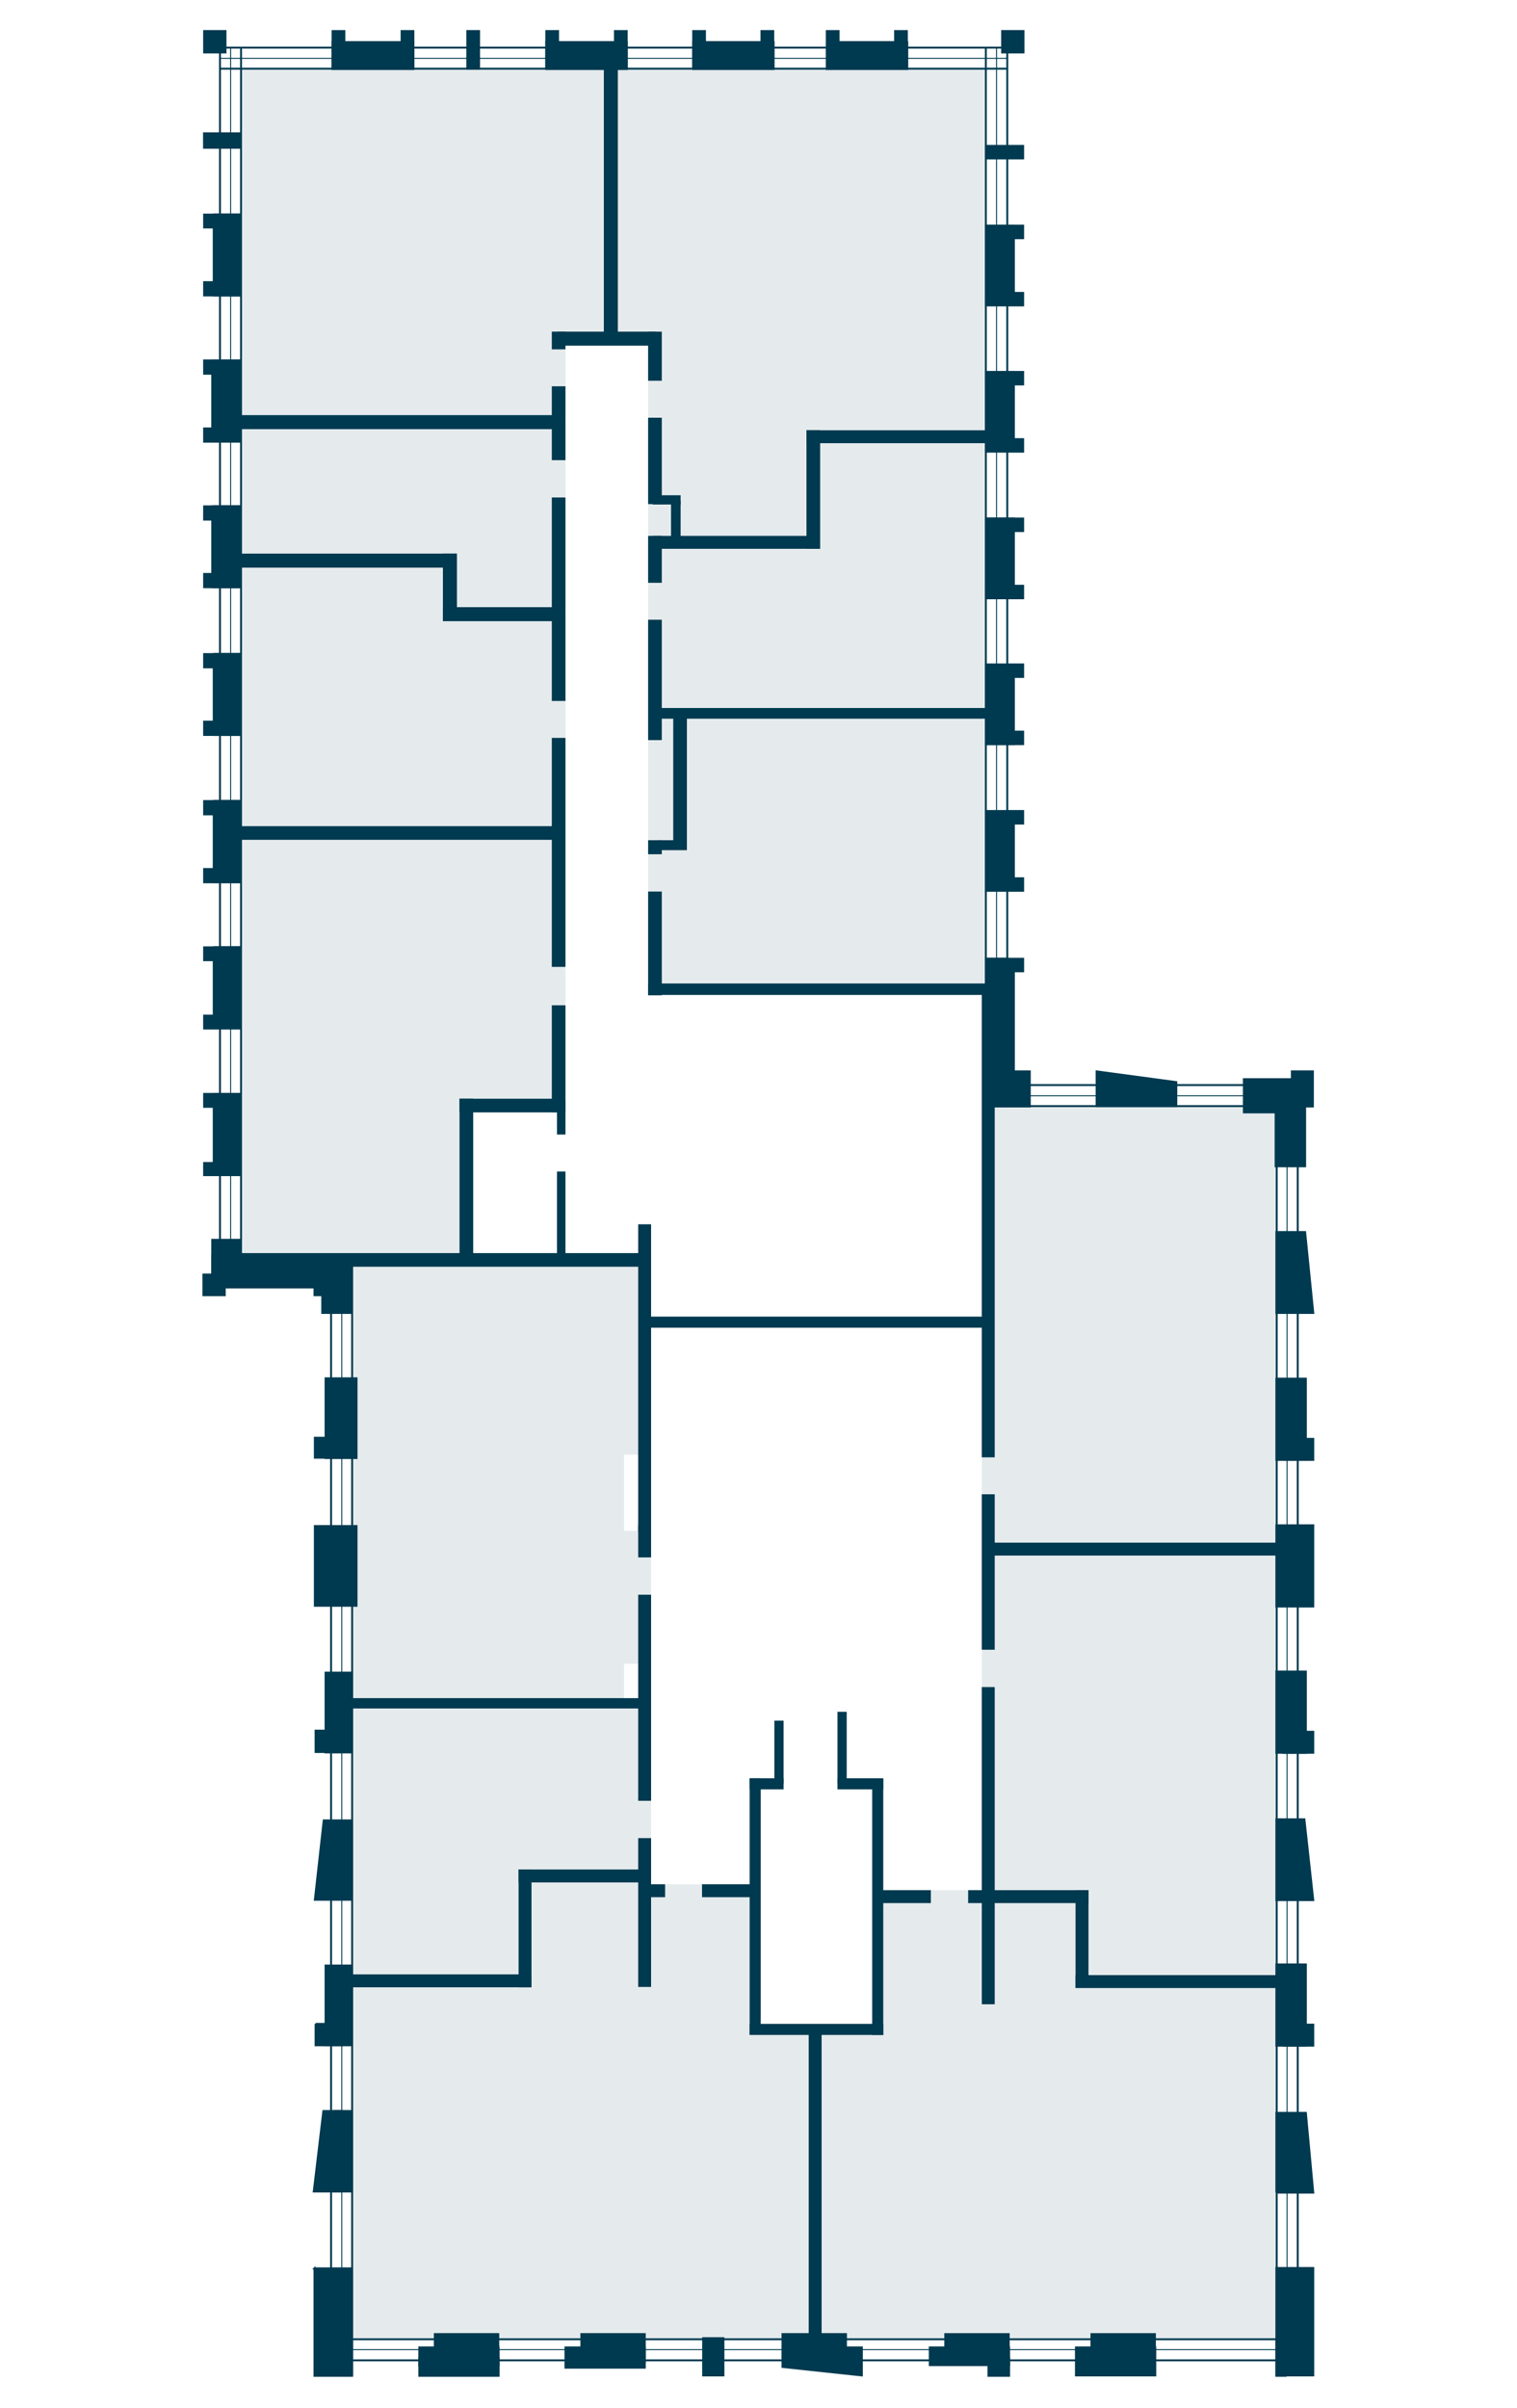 <svg xmlns="http://www.w3.org/2000/svg" xml:space="preserve" id="Слой_1" x="0" y="0" style="enable-background:new 0 0 411 652" version="1.1" viewBox="0 0 411 652"><style>.st0{fill:#e5ebed}.st1{fill:none;stroke-width:.52}.st1,.st2,.st3,.st4{stroke:#003a50;stroke-miterlimit:10}.st2{fill:none;stroke-width:.26}.st3,.st4{stroke-width:.52}.st3{fill:#003a50}.st4{fill-rule:evenodd;clip-rule:evenodd}.st4,.st5{fill:#003a50}</style><g id="flats"><path id="fl211" d="M345.8 549.9v-14h-52.9v-24.1h-55.1v38.1h-16.6v83.5h124.7l-.1-83.5z" class="st0"/><path id="fl210" d="M266 419.3v94.3h27.5v22.9h52.4V419.3H266z" class="st0"/><path id="fl209" d="M266 299.5h79.9V420H266V299.5z" class="st0"/><path id="fl208" d="M169.1 450.5h7.3v-36h-7.3v-20.6h7.3V343h-81v117.6h73.7v-10.1z" class="st0"/><path id="fl207" d="M143.1 508.2h33.3v-47h-81v76.1h47.7v-29.1z" class="st0"/><path id="fl206" d="M204.6 549.5v-39.3h-29.7v-1.9H142v28H95.4v97.1h125.8v-83.9h-16.6z" class="st0"/><path id="fl91" d="M175.6 192.8h91.5v75.1h-91.5v-75.1z" class="st0"/><path id="fl90" d="M219.6 117.9V146h-44v46.8h91.5v-74.9h-47.5z" class="st0"/><path id="fl89" d="M267.1 64.7V18.6H165.4v72.9h10.2v55.8h45.1v-28.4h46.4V64.7z" class="st0"/><path id="fl88" d="M165.4 18.6H65.3V113h87.9V91.5h12.2V18.6z" class="st0"/><path id="fl87" d="M153.2 113.4H65.3v39.7h56.8v12.6h31.1v-52.3z" class="st0"/><path id="fl86" d="M122.1 166.8v-15.4H65.3v74.1h87.9v-58.7h-31.1z" class="st0"/><path id="fl85" d="M126.9 299.4h26.3V225H65.3v116.1h61.6v-41.7z" class="st0"/></g><g id="windows"><path d="M59.6 12.9v335.3m5.7-335.3v335.3" class="st1"/><path d="M62.5 12.9v335.3" class="st2"/><path d="M59.6 18.6h213.3M59.6 12.9h213.3" class="st1"/><path d="M59.6 15.8h213.3" class="st2"/><path d="M271.1 299.5h75.3m-75.3-5.7h75.3" class="st1"/><path d="M271.1 296.7h75.3" class="st2"/><path d="M345.9 295.6v347.6m5.7-347.6v347.6" class="st1"/><path d="M348.7 295.6v347.6" class="st2"/><path d="M89.7 342v301.2M95.4 342v301.2" class="st1"/><path d="M92.6 342v301.2" class="st2"/><path d="M89.7 639.1h259.7m-259.7-5.7h259.7" class="st1"/><path d="M89.7 636.2h259.7" class="st2"/><path d="M267.1 12.9v279.9m5.8-279.9v279.9" class="st1"/><path d="M270 12.9v279.9" class="st2"/></g><g id="walls_outside"><path d="M126.6 8.4h3.2v10.2h-3.2V8.4zm144.9 0h5.8v5.8h-5.8V8.4zm-4.4 31.1h10.1v3.4h-10.1v-3.4zm1.8 250.6H279v9.5h-10.1v-9.5z" class="st3"/><path d="M297.1 299.5v-9.4l21.6 2.9v6.5h-21.6z" class="st4"/><path d="M267.1 61.1h10.1v3.4h-10.1v-3.4zm0 18.2h10.1v3.4h-10.1v-3.4zm0 21.4h10.1v3.4h-10.1v-3.4zm0 18.2h10.1v3.4h-10.1v-3.4zm0 21.5h10.1v3.4h-10.1v-3.4zm0 18.2h10.1v3.4h-10.1v-3.4zm0 21.3h10.1v3.4h-10.1v-3.4zm0 18.2h10.1v3.4h-10.1v-3.4zm0 21.5h10.1v3.4h-10.1v-3.4zm0 18.2h10.1v3.4h-10.1v-3.4zm0 21.8h10.1v3.4h-10.1v-3.4z" class="st3"/><path d="M267.1 61.1h7.6v21.5h-7.6V61.1zm0 39.6h7.6v21.5h-7.6v-21.5zm0 39.7h7.6v21.5h-7.6v-21.5zm0 39.6h7.6v21.5h-7.6V180zm0 41.9h7.6v17.6h-7.6v-17.6zm0 40.1h7.6v31.8h-7.6V262z" class="st3"/><path d="M267.1 259.6h5.7v39.9h-5.7v-39.9zm82.9 30.5h5.7v9.5H350v-9.5zM345.8 413h10v22h-10v-22zm0 39.6h8v22h-8v-22z" class="st3"/><path d="M347.8 468.9h8v5.7h-8v-5.7zm-2 63h8v22h-8v-22z" class="st3"/><path d="M347.8 548.2h8v5.7h-8v-5.7zm-2-174.9h8v22h-8v-22z" class="st3"/><path d="M347.8 389.6h8v5.7h-8v-5.7z" class="st3"/><path d="M345.8 492.6v21.9h10l-2.4-21.9h-7.6zm0 101.1v-21.6h8l2 21.6h-10z" class="st4"/><path d="M345.8 614.1h10v29.1h-10v-29.1z" class="st3"/><path d="M345.8 633.4h2.5v9.9h-2.5v-9.9zm-50.1-1.4h17.2v5.8h-17.2V632zm-39.6 0h17.2v5.8h-17.2V632z" class="st3"/><path d="M291.5 635.6H313v7.6h-21.5v-7.6zm-138.3 0h21.5v5.5h-21.5v-5.5zm98.7 0h21.5v4.8h-21.5v-4.8z" class="st3"/><path d="M233.5 643.2v-7.6H212v5.3l21.5 2.3z" class="st4"/><path d="M190.5 633.1h5.5v10.1h-5.5v-10.1zM212 632h17.2v7.6H212V632zm-54.5 0h17.2v7.6h-17.2V632zm110.3 6.5h5.6v4.8h-5.6v-4.8zm-150-6.5H135v5.8h-17.2V632z" class="st3"/><path d="M113.6 635.6h21.5v4.8h-21.5v-4.8z" class="st3"/><path d="M113.6 638.5h21.5v4.8h-21.5v-4.8zm-28.4-24.3h10.2v29.1H85.2v-29.1z" class="st3"/><path d="M92.7 593.4v-21.8h-5.1L85 593.4h7.7z" class="st4"/><path d="M90.5 571.6h4.9v21.8h-4.9v-21.8zm-2.3-39.4h7.2v21.6h-7.2v-21.6z" class="st3"/><path d="M95.4 492.9v21.5H85.3l2.4-21.5h7.7z" class="st4"/><path d="M88.2 452.9h7.2v21.6h-7.2v-21.6zm-2.9-39.7h11.3v21.6H85.3v-21.6zm2.9-40h8.4v21.6h-8.4v-21.6z" class="st3"/><path d="M63.7 339.3h110.9v3.7H63.7v-3.7zm30.1 120.5h82.5v2.8H93.8v-2.8z" class="st5"/><path d="M124.5 297.5h3.7v43h-3.7v-43zm48.4 34h3.5v83.3h-3.5v-83.3z" class="st5"/><path d="M172.9 413h3.5v8.7h-3.5V413zm0 18.8h3.5v29.4h-3.5v-29.4z" class="st5"/><path d="M172.9 460h3.5v27.6h-3.5V460zm-32.4 46.2h33.6v3.5h-33.6v-3.5zm34 4h5.7v3.5h-5.7v-3.5zm15.7 0h14.2v3.5h-14.2v-3.5zm47.6 1.6h14.4v3.5h-14.4v-3.5zm24.5 0h32.6v3.5h-32.6v-3.5zm6-94.1h81.5v3.5h-81.5v-3.5zm23.1 117.1h55.7v3.5h-55.7v-3.5zM203.1 548h36.2v3h-36.2v-3zm0-66.5h9.2v3h-9.2v-3zm23.8 0h12.4v3h-12.4v-3z" class="st5"/><path d="M140.5 506.2h3.5v31.9h-3.5v-31.9zM266 456.8h3.5v85.9H266v-85.9zm0-52.2h3.5v42.1H266v-42.1zm25.4 107.2h3.5v26.4h-3.5v-26.4zM219.1 550h3.5v84.9h-3.5V550z" class="st5"/><path d="M93.6 534.6h50.3v3.5H93.6v-3.5zm79.3-36.9h3.5V538h-3.5v-40.3zm30.2-16.2h3v69.4h-3v-69.4zm33.2.1h3V551h-3v-69.4zm-86.8-209.4h3.7v29h-3.7v-29zm0-72.4h3.7v62h-3.7v-62zm0-65.1h3.7v55.1h-3.7v-55.1zm0-30.1h3.7v20h-3.7v-20zm26.1-14.8h3.7v13.3h-3.7V89.8zm0 23.3h3.7v23.4h-3.7v-23.4zm0 32h3.7v12.7h-3.7v-12.7zm42.9-28.6h3.7v32.1h-3.7v-32.1zm-42.9 51.3h3.7v32.6h-3.7v-32.6zm0 59.7h3.7v3.8h-3.7v-3.8z" class="st5"/><path d="M178.7 227.5h7.4v2.7h-7.4v-2.7zm-1.9-35.8h95.3v2.9h-95.3v-2.9zm0-46.6h45.3v3.5h-45.3v-3.5zm0-11h7.6v2.5h-7.6v-2.5z" class="st5"/><path d="M181.8 135.6h2.6v10.7h-2.6v-10.7zm36.7-19.1h52.2v3.5h-52.2v-3.5zm-36.1 76.6h3.7v36.8h-3.7v-36.8zm-6.8 48.3h3.7v28.1h-3.7v-28.1zm90.4 26h3.5v127.2H266V267.4z" class="st5"/><path d="M175.6 266.3h96.6v3.1h-96.6v-3.1zm-24.7 32h2.3v8.9h-2.3v-8.9zm0 18.9h2.3v23.9h-2.3v-23.9zm24 39.3h92.4v3h-92.4v-3zm34.9 109.4h2.5V483h-2.5v-17.1zm17.1-2.4h2.5V483h-2.5v-19.5zM149.5 89.8h3.7v4.8h-3.7v-4.8z" class="st5"/><path d="M151.1 89.8h26.5v3.8h-26.5v-3.8zm-88.2 22.6h87.7v3.8H62.9v-3.8zm0 37.5h60.8v3.8H62.9v-3.8zm57.1 14.5h31.9v3.8H120v-3.8z" class="st5"/><path d="M120 149.9h3.8v18.2H120v-18.2zM163.6 16h3.8v75.4h-3.8V16zm-39.1 281.5h28.6v3.7h-28.6v-3.7zm-60.8-73.8h87.8v3.7H63.7v-3.7z" class="st5"/><path d="M58.2 296.2h6.9v21.9h-6.9v-21.9zm0-39.7h6.9v21.9h-6.9v-21.9zm0-39.6h6.9v21.9h-6.9v-21.9zm0-39.8h6.9V199h-6.9v-21.9zm0-40h6.9V159h-6.9v-21.9zm0-39.5h6.9v21.9h-6.9V97.6zm0-39.5h6.9V80h-6.9V58.1z" class="st3"/><path d="M57.9 296.2h7.2v21.9h-7.2v-21.9z" class="st3"/><path d="M55.3 314.9h9.8v3.3h-9.8v-3.3zm0-18.7h9.8v3.5h-9.8v-3.5zm0-21.2h9.8v3.5h-9.8V275zm0-18.5h9.8v3.5h-9.8v-3.5zm0-39.6h9.8v3.6h-9.8v-3.6zm0-21.5h9.8v3.6h-9.8v-3.6zm0-18.3h9.8v3.6h-9.8v-3.6zm0-40h9.8v3.6h-9.8v-3.6zm0-39.5h9.8v3.6h-9.8v-3.6zm0-39.5h9.8v3.5h-9.8v-3.5zm0 18.3h9.8V80h-9.8v-3.6zm0 39.6h9.8v3.6h-9.8V116zm0 39.4h9.8v3.6h-9.8v-3.6zm0 79.9h9.8v3.6h-9.8v-3.6z" class="st3"/><path d="M57.9 256.5h7.2v21.9h-7.2v-21.9zm0-39.6h7.2v21.9h-7.2v-21.9zm0-39.8h7.2V199h-7.2v-21.9zm-.4-40H65V159h-7.5v-21.9zm0-39.5H65v21.9h-7.5V97.6zm.4-39.5h7.2V80h-7.2V58.1zm-2.6-22h9.8V40h-9.8v-3.9z" class="st3"/><path d="M55.3 36.1h9.8V40h-9.8v-3.9zm30 353.2h8.4v5.4h-8.4v-5.4zm.2 158.7h7.2v5.8h-7.2V548zm0-79.4h7.2v5.8h-7.2v-5.8z" class="st3"/><path d="M345.8 355.5v-21.9h7.8l2.2 21.9h-10z" class="st4"/><path d="M345.6 295.1h8v20.7h-8v-20.7z" class="st3"/><path d="M337 292.2h14.7v9H337v-9zM55.3 8.4h5.8v5.8h-5.8V8.4zm34.8 3H112v7.3H90.1v-7.3z" class="st3"/><path d="M90.1 8.4h3.2v10.2h-3.2V8.4zm18.7 0h3.2v10.2h-3.2V8.4zm39.2 0h3.2v10.2H148V8.4zm18.6 0h3.2v10.2h-3.2V8.4zm21.2 0h3.2v10.2h-3.2V8.4zm18.5 0h3.2v10.2h-3.2V8.4zm17.7 0h3.2v10.2H224V8.4zm18.5 0h3.2v10.2h-3.2V8.4z" class="st3"/><path d="M148 11.4h21.8v7.3H148v-7.3zm39.8 0h21.8v7.3h-21.8v-7.3zm36.2 0h21.8v7.3H224v-7.3zM57.5 339.6h33.6v9H57.5v-9z" class="st3"/><path d="M55.1 345.1h5.8v5.6h-5.8v-5.6z" class="st3"/><path d="M57.5 335.7h7.6v10.8h-7.6v-10.8zm29.8 3.9h8v15.9h-8v-15.9z" class="st3"/><path d="M85.2 341.1H91v9.6h-5.8v-9.6z" class="st3"/></g></svg>